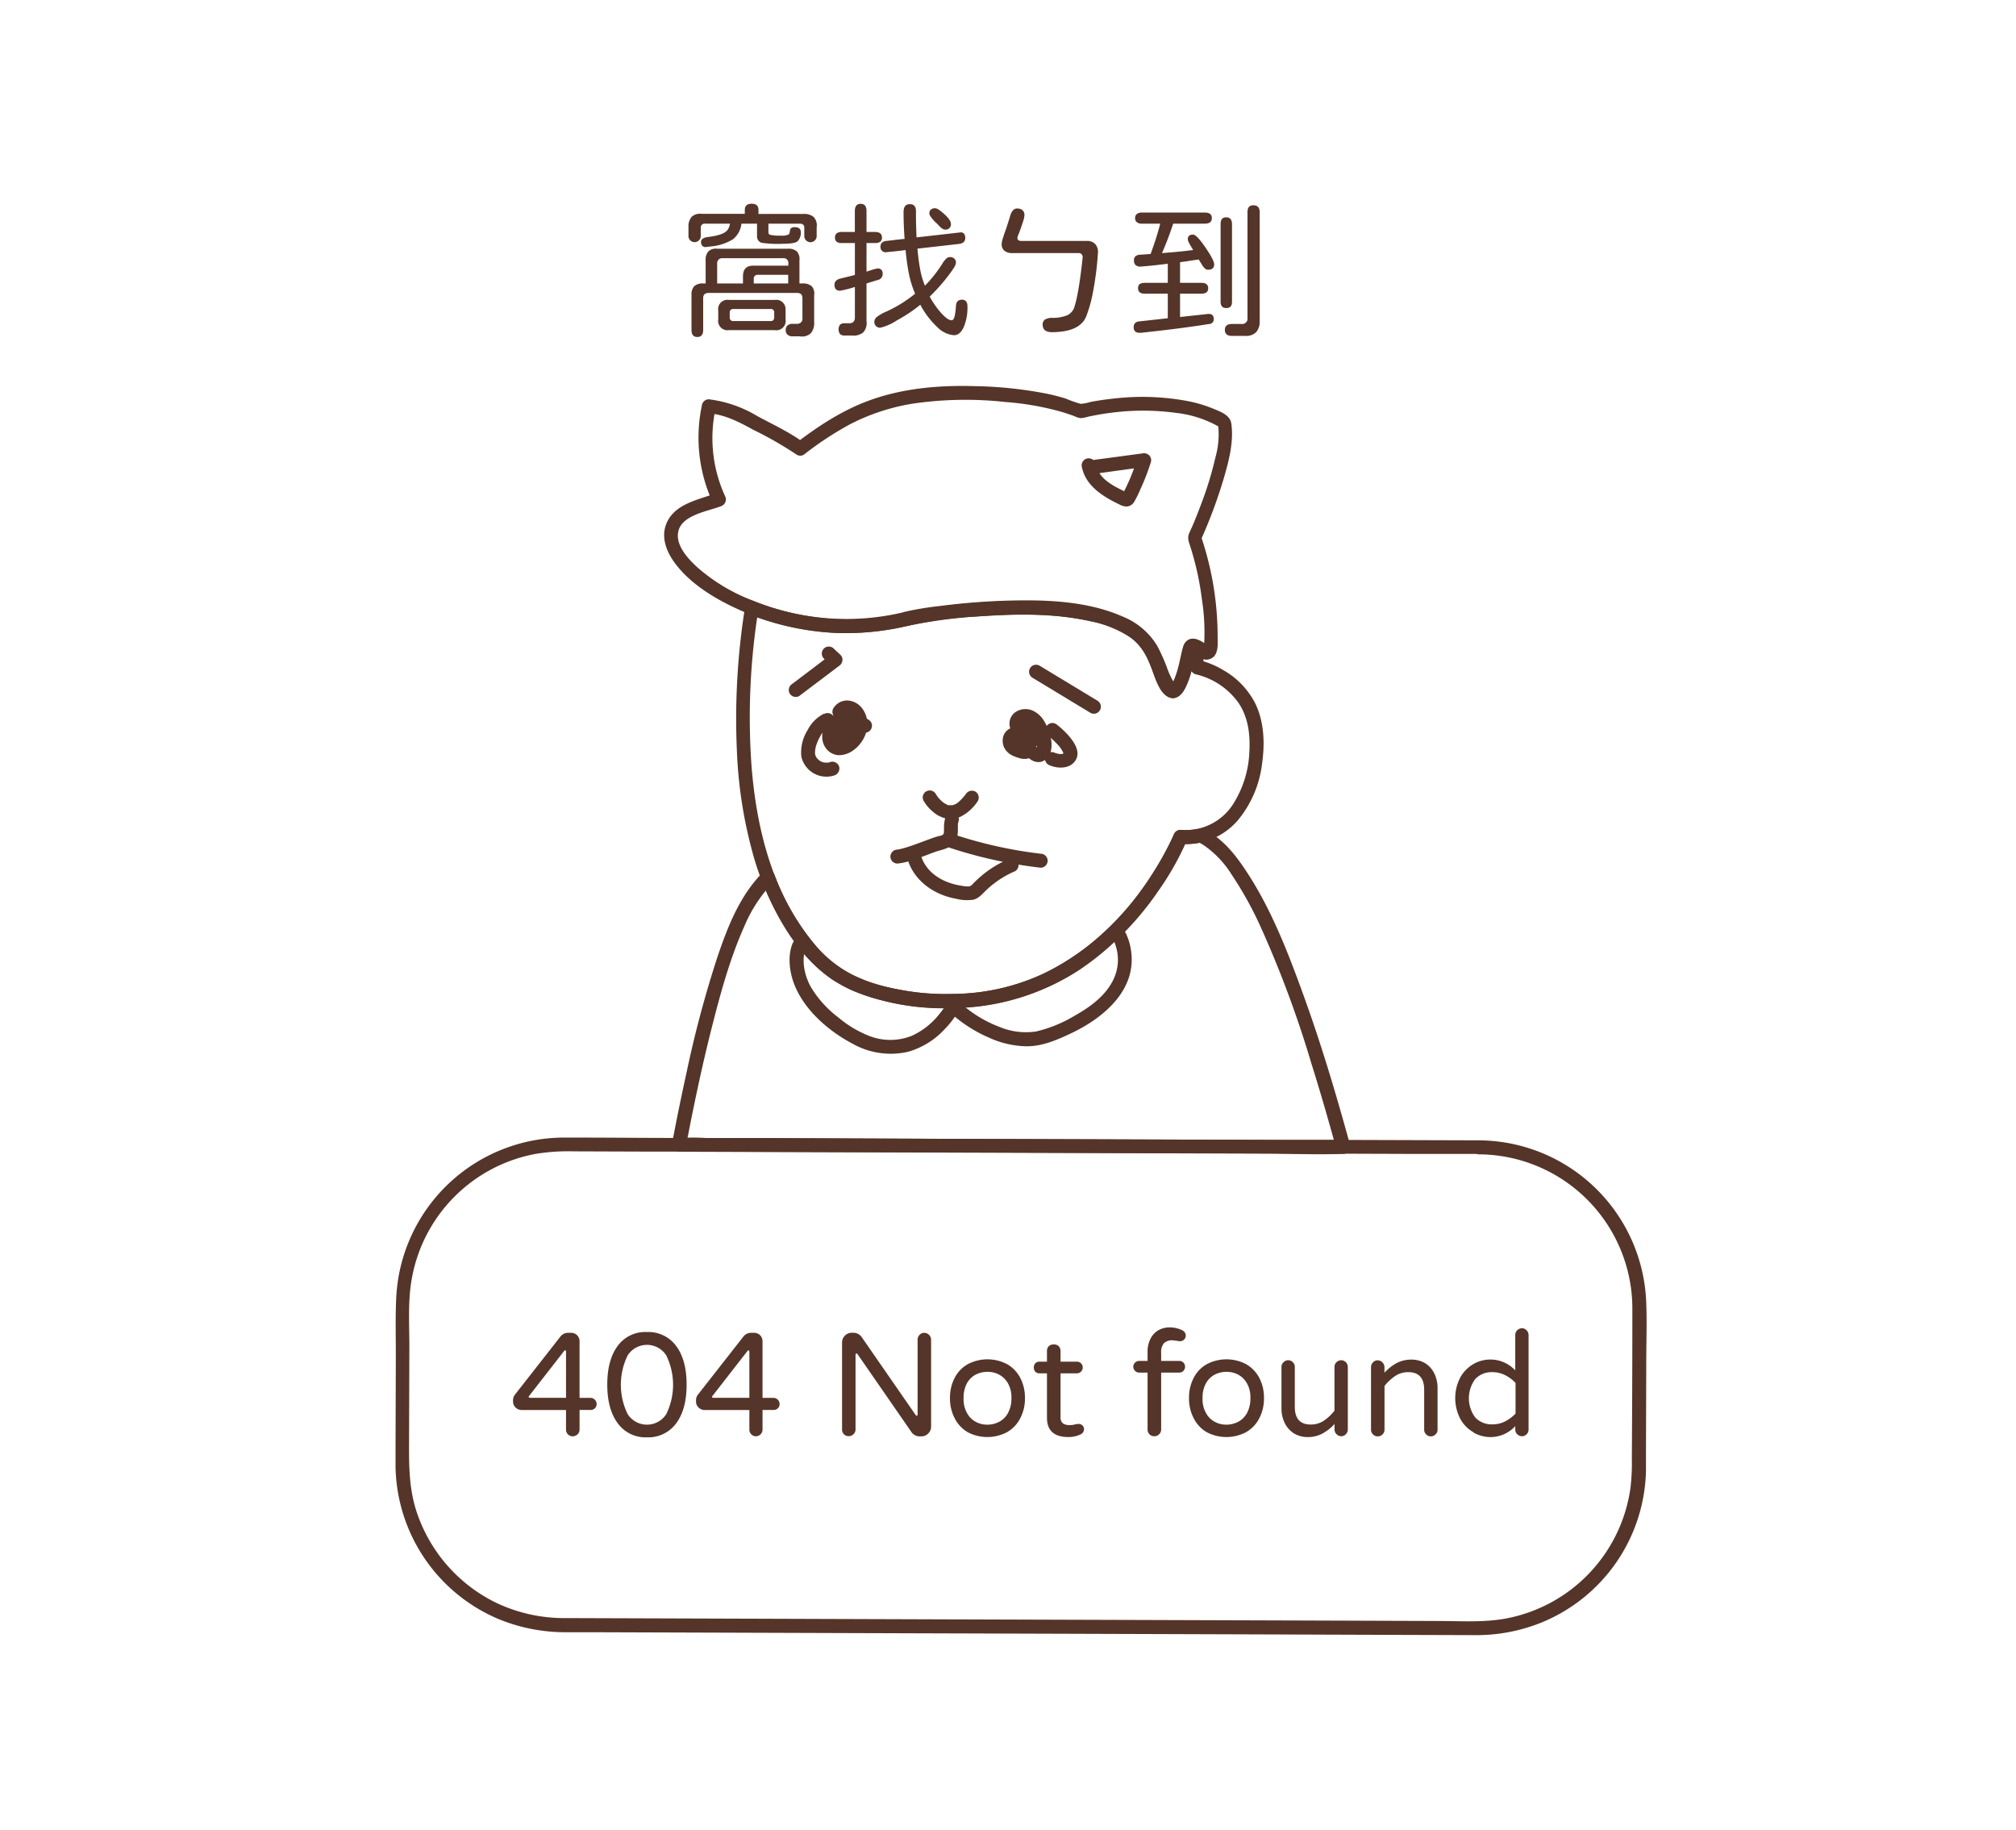 <svg id="ppt" xmlns="http://www.w3.org/2000/svg" viewBox="0 0 432 392"><defs><style>.cls-1{fill:#553529;}</style></defs><path class="cls-1" d="M174.38,46.51A2.64,2.64,0,0,1,175,48.7v1.75a1.33,1.33,0,1,1-2.65,0V48.79c0-.56-.31-.85-.91-.87h-6.78v1.75c0,.33.1.54.31.62a8.39,8.39,0,0,0,2.34.19,3.32,3.32,0,0,0,1.69-.25c.13-.08.22-.37.28-.85s.41-.71,1-.71c.88,0,1.32.35,1.32,1.06a2.57,2.57,0,0,1-.66,1.94c-.4.37-1.45.56-3.16.56a23.55,23.55,0,0,1-4.62-.22,1.43,1.43,0,0,1-.94-1.47V47.92h-3.34a5,5,0,0,1-1.81,3.34,10.78,10.78,0,0,1-4.63,1.53l-1.09.13a1,1,0,0,1-.85-.24,1.23,1.23,0,0,1-.28-.86c0-.58.54-.94,1.63-1.06,2.33-.29,3.73-.85,4.18-1.69a2.89,2.89,0,0,0,.38-1.15h-5.31a.83.83,0,0,0-.94.87v1.66a1.32,1.32,0,1,1-2.63,0V48.7a3.16,3.16,0,0,1,.69-2.25,2.63,2.63,0,0,1,2.16-.63h9.22V45q0-1.35,1.47-1.35c1,0,1.46.45,1.46,1.35v.84h9.6A3.12,3.12,0,0,1,174.38,46.51Zm-.45,14.81a2.3,2.3,0,0,1,.53,1.91V69a3.4,3.4,0,0,1-.73,2.42,2.82,2.82,0,0,1-2.36.64h-1.6a1.5,1.5,0,0,1-1-.34,1.23,1.23,0,0,1-.4-1,1.2,1.2,0,0,1,.4-1,1.5,1.5,0,0,1,1-.34h1a1.21,1.21,0,0,0,.87-.3,1.12,1.12,0,0,0,.31-.86V63.88c0-.75-.39-1.12-1.18-1.12H151.87c-.79,0-1.19.37-1.19,1.12V70.7c0,1-.42,1.5-1.25,1.5s-1.25-.5-1.25-1.5V63.23a2.61,2.61,0,0,1,.59-1.92,2.71,2.71,0,0,1,1.94-.58h.5V55.79a2.69,2.69,0,0,1,.6-1.95,2.38,2.38,0,0,1,1.9-.55h15.13a2.67,2.67,0,0,1,1.93.59,2.45,2.45,0,0,1,.54,1.91v4.94h.62A2.86,2.86,0,0,1,173.93,61.32Zm-5-4.87a1,1,0,0,0-1.13-1.13h-13a1.09,1.09,0,0,0-.82.3,1.11,1.11,0,0,0-.3.83v4.28h5.53V59.2q0-2.28,2.19-2.28h7.53Zm-.59,10.12v1.85A2,2,0,0,1,166,70.73h-9.78a2,2,0,0,1-2.31-2.31V66.57a2,2,0,0,1,2.31-2.31H166A2,2,0,0,1,168.31,66.57Zm-2.44.41a.69.69,0,0,0-.78-.78h-7.94q-.81,0-.81.78v1a.72.72,0,0,0,.81.81h7.94q.78,0,.78-.81Zm3-8.1h-6.5a.8.8,0,0,0-.88.91v.94h7.38Z"/><path class="cls-1" d="M185.68,68.79A3,3,0,0,1,185,71.2a3.24,3.24,0,0,1-2.48.68H181a1.33,1.33,0,0,1-1-.31,1.77,1.77,0,0,1,0-2,1.33,1.33,0,0,1,1-.31h1c.77,0,1.17-.41,1.19-1.22V61.48a24,24,0,0,1-3.16.81c-.81,0-1.21-.43-1.21-1.28,0-.69.43-1.13,1.31-1.34l3.06-.75V52.07H180.4a1.79,1.79,0,0,1-1.13-.28,1.11,1.11,0,0,1-.34-.91c0-.79.49-1.18,1.47-1.18h2.78V45.2c0-1,.42-1.53,1.25-1.53s1.25.51,1.25,1.53v4.5h1.81c1,0,1.5.39,1.5,1.18a1.09,1.09,0,0,1-.36.91,1.84,1.84,0,0,1-1.14.28h-1.81V58.2l1.53-.5.85-.19c.72,0,1.09.41,1.09,1.22A1.32,1.32,0,0,1,188.06,60l-2.38.72Zm21.63-3.19a10.72,10.72,0,0,1-.79,4.47c-.54,1.17-1.24,1.75-2.09,1.75a5.61,5.61,0,0,1-3.56-1.72,18,18,0,0,1-3.66-4.81,31.43,31.43,0,0,1-5,3.34,11.11,11.11,0,0,1-3.5,1.57,1.2,1.2,0,0,1-1.34-1.38,1.38,1.38,0,0,1,.66-1,8.89,8.89,0,0,1,2-1.11,28.51,28.51,0,0,0,6.06-3.78l-.25-.63a21.38,21.38,0,0,1-1.11-3.8,49.21,49.21,0,0,1-.67-4.92l-1.82.22-2.21.22a1.1,1.1,0,0,1-1.35-1.22c0-.71.44-1.1,1.31-1.19l1.1-.12c.21,0,.56-.08,1.06-.13l1.69-.18c-.15-2-.22-3.92-.22-5.75,0-1.13.45-1.69,1.34-1.69s1.32.5,1.32,1.5v1.09q0,1.66.12,4.53l4.44-.5,4.9-.56a.9.9,0,0,1,.82.25,1.41,1.41,0,0,1,.28.94c0,.75-.46,1.18-1.38,1.28l-4.68.53-4.19.47c.16,1.77.37,3.3.61,4.58a16.85,16.85,0,0,0,1,3.36A28.08,28.08,0,0,0,202,56.38a4.63,4.63,0,0,1,.8-1,1.21,1.21,0,0,1,.8-.3,1.27,1.27,0,0,1,.89.33,1.05,1.05,0,0,1,.36.8,2.34,2.34,0,0,1-.41,1.11,22.42,22.42,0,0,1-1.37,1.92,38.71,38.71,0,0,1-3.85,4.31,19.62,19.62,0,0,0,2.47,3.53c.92,1,1.66,1.54,2.22,1.54s.79-1,.94-3.13c.06-.85.49-1.28,1.28-1.28S207.31,64.71,207.31,65.6Zm-6.88-18c-.85-.91-1.28-1.52-1.28-1.81a1.16,1.16,0,0,1,.3-.88,1.36,1.36,0,0,1,1-.28c.37,0,1,.43,1.94,1.28s1.37,1.54,1.37,2a1.12,1.12,0,0,1-1.25,1.28c-.42,0-.94-.38-1.56-1.13Z"/><path class="cls-1" d="M223.43,69.57a1.27,1.27,0,0,1,.47-1.09,2.88,2.88,0,0,1,1.59-.38,8.1,8.1,0,0,0,3.21-.56A2.93,2.93,0,0,0,230.15,66q1-2.88,1.84-10.78a1,1,0,0,0-.2-.74.91.91,0,0,0-.7-.26H216.9a2.53,2.53,0,0,1-1.66-.49,1.69,1.69,0,0,1-.59-1.39,3.52,3.52,0,0,1,.19-1.09q.43-1.38.72-2.13c.37-1.12.67-2.07.9-2.84q.47-1.62,1.53-1.62a2.69,2.69,0,0,1,.44.06,1.28,1.28,0,0,1,1.09,1.34,3.82,3.82,0,0,1-.15.94c-.42,1.37-.84,2.55-1.25,3.53a1.17,1.17,0,0,0-.1.44c0,.44.27.65.82.65h14a2.4,2.4,0,0,1,1.87.69,2.58,2.58,0,0,1,.56,1.94,67,67,0,0,1-1,8,29.54,29.54,0,0,1-1.5,5.52q-1.36,3.4-7.46,3.4C224.06,71.13,223.43,70.61,223.43,69.57Z"/><path class="cls-1" d="M255.93,55.73c-.44.06-.91.13-1.42.22s-1.06.15-1.64.22V60.6h4.56c1,0,1.47.39,1.47,1.16s-.49,1.16-1.47,1.16h-4.56v5l5.94-.65c.85-.08,1.28.28,1.28,1.09a1,1,0,0,1-1,1.06q-5.88.95-14.56,1.88l-.35,0c-.83,0-1.25-.4-1.25-1.19a1.32,1.32,0,0,1,.27-.86,1.34,1.34,0,0,1,.92-.39l6.12-.68V62.92h-4.93c-1,0-1.44-.4-1.44-1.19s.48-1.13,1.44-1.13h4.93V56.51q-3.47.43-5.62.59a1.63,1.63,0,0,1-1.23-.26,1.31,1.31,0,0,1-.4-1.08,1.09,1.09,0,0,1,.33-.86,1.69,1.69,0,0,1,1.08-.33l2.16-.15c1-2.73,1.66-4.9,2.06-6.5h-3.94a1.65,1.65,0,0,1-1.06-.3,1.08,1.08,0,0,1-.38-.89,1.07,1.07,0,0,1,.38-.89,1.65,1.65,0,0,1,1.06-.3h13.5c1,0,1.5.4,1.5,1.19s-.5,1.19-1.5,1.19h-6.78c-.79,2.37-1.59,4.48-2.41,6.31q4-.31,6.69-.66l-.56-.94q-.26-.43-.42-.78a1.28,1.28,0,0,1-.17-.59c0-.67.37-1,1.12-1,.52,0,1.42.94,2.69,2.81s1.84,3,1.84,3.56c0,.78-.44,1.16-1.31,1.16a1,1,0,0,1-.69-.28,4,4,0,0,1-.69-.91l-.62-1ZM262.77,66c-.81,0-1.21-.45-1.21-1.34V48c0-1,.4-1.44,1.21-1.44S264,47.08,264,48V64.67C264,65.56,263.61,66,262.77,66Zm7.16-20.59v23.4a3.37,3.37,0,0,1-.75,2.35,3,3,0,0,1-2.28.81H264c-1,0-1.53-.43-1.53-1.28s.51-1.28,1.53-1.28h2a1.15,1.15,0,0,0,1.32-1.32V45.42c0-1,.42-1.44,1.28-1.44S269.93,44.46,269.93,45.42Z"/><path class="cls-1" d="M204,215.94a50.54,50.54,0,0,0,32.54-12.16,67.81,67.81,0,0,0,15.57-19.35,45.94,45.94,0,0,0,2.29-4.74L253,180.8a14.67,14.67,0,0,0,12.15-4.93,23.23,23.23,0,0,0,5.26-12c.65-4.38.54-9.08-1.41-13.13a17.25,17.25,0,0,0-6.82-7.14,18.59,18.59,0,0,0-5.21-2.16l1.1,1.45q-.32-2.43-.72-4.86a1.47,1.47,0,0,0-1.05-1,2.18,2.18,0,0,0-2.8,1.64c-.44,1.45-.66,3-1.07,4.46a21.65,21.65,0,0,1-.82,2.47c-.15.35-.58,1.27-.73,1.2s.55-.21.46-.2.66.05.39.09.14-.07.09.07-.42-.51-.23-.23c-.16-.23-.29-.47-.42-.7a31.44,31.44,0,0,1-1.46-3.37c-1.08-2.68-2.21-5.29-4.42-7.25a21.91,21.91,0,0,0-8.44-4.34c-7.31-2.16-15.24-2.3-22.8-2a133.24,133.24,0,0,0-18.37,1.95c-1,.18-1.93.41-2.9.64a48.12,48.12,0,0,1-11.09,1.26,55.78,55.78,0,0,1-20.17-3.9,1.51,1.51,0,0,0-1.84,1.05,151.82,151.82,0,0,0-1.78,30.86,97,97,0,0,0,3.31,21.76,59.18,59.18,0,0,0,10.27,20.83,29.59,29.59,0,0,0,7,6.65,34.75,34.75,0,0,0,10.21,4.28A52.42,52.42,0,0,0,204,215.94c1.92-.09,1.93-3.09,0-3a49.65,49.65,0,0,1-11.73-1,37.33,37.33,0,0,1-9.92-3.24,24.51,24.51,0,0,1-7.57-6.08C165.59,191.89,162,177.37,161,163.53a145.44,145.44,0,0,1,1.51-32.89l-1.84,1.05a58.4,58.4,0,0,0,17.8,3.9A59.16,59.16,0,0,0,195,134a103.91,103.91,0,0,1,15.83-2c7.6-.49,15.47-.57,22.93,1.14a22.76,22.76,0,0,1,8.75,3.64c2.13,1.62,3.21,3.83,4.19,6.26.79,1.94,1.85,6.37,4.52,6.51,1.45.08,2.35-1.21,2.9-2.38a21.85,21.85,0,0,0,1.11-3.12c.21-.72.4-1.45.57-2.18.09-.35.17-.7.25-1s.14-.61.2-.92c.29-.72,0-.72-.79,0l-1-1c.23,1.35.45,2.7.62,4.06a1.58,1.58,0,0,0,1.1,1.45,15.56,15.56,0,0,1,9.19,6.1c2.12,3.13,2.56,6.84,2.35,10.54a22.53,22.53,0,0,1-3.55,11.29A12.05,12.05,0,0,1,253,177.8a1.54,1.54,0,0,0-1.45,1.1c-.12.3.2-.45,0-.08s-.21.46-.31.69c-.4.85-.82,1.69-1.25,2.53a71.2,71.2,0,0,1-5.09,8.23,56.28,56.28,0,0,1-21.48,18.44A46,46,0,0,1,204,212.94,1.5,1.5,0,0,0,204,215.94Z"/><path class="cls-1" d="M194.48,134.09a86.54,86.54,0,0,1,14.71-2c7.72-.59,15.72-.77,23.35.75a26.3,26.3,0,0,1,9.15,3.33,12.44,12.44,0,0,1,4.73,6.1c.89,2.11,1.54,5,3.33,6.6,2.91,2.56,4.76-2.37,5.37-4.39.2-.67.39-1.36.56-2.05a9.91,9.91,0,0,0,.59-2.56l.11-.47c-.59,0-.89.12-.9.46a4.79,4.79,0,0,0,.58.37c.39.25.77.53,1.18.74a2.32,2.32,0,0,0,3-.44c.87-1.1.68-2.84.68-4.16a66.77,66.77,0,0,0-3.58-21.52l-.16,1.16a103.94,103.94,0,0,0,5.1-13.67c1.06-3.66,2.13-7.76,1.57-11.6-.28-1.88-2.44-2.58-4-3.23a28.34,28.34,0,0,0-5.63-1.63,52.66,52.66,0,0,0-15-.55c-1.2.12-2.39.27-3.58.45-.68.11-1.37.22-2,.35a8.75,8.75,0,0,1-2.07.39,26.09,26.09,0,0,1-3.21-1.13c-1.26-.39-2.54-.72-3.84-1a88.08,88.08,0,0,0-15.71-1.66c-7.47-.22-15.11.43-22.18,2.94-5.87,2.08-11,5.42-15.92,9.16h1.52c-3.13-2.29-6.61-3.87-10-5.71a26.24,26.24,0,0,0-10.34-3.57,1.49,1.49,0,0,0-1.44,1.1,33.15,33.15,0,0,0,2.34,21.13l.89-2.2c-3.75,1.46-8.82,2.2-10.74,6.28-1.54,3.25,0,6.72,2.1,9.33,3,3.77,7.3,6.52,11.57,8.62A57.16,57.16,0,0,0,173.25,135a54.23,54.23,0,0,0,21.23-.95c1.87-.47,1.08-3.37-.8-2.89a52.89,52.89,0,0,1-32.37-2.49,38.72,38.72,0,0,1-12-7.23c-1.88-1.75-4.46-4.49-4-7.34.56-3.75,6.35-4.53,9.15-5.63a1.54,1.54,0,0,0,.9-2.2,29.83,29.83,0,0,1-2-18.83l-1.45,1.11c3.47.3,6.48,1.87,9.48,3.52a79.93,79.93,0,0,1,9.34,5.35,1.46,1.46,0,0,0,1.52,0,69.5,69.5,0,0,1,10-6.57,44.81,44.81,0,0,1,13.29-4.36,77.82,77.82,0,0,1,19.88-.36,60.59,60.59,0,0,1,12.19,2.15c.88.27,1.75.56,2.61.88a4.15,4.15,0,0,0,1.36.43,6.88,6.88,0,0,0,1.54-.3,59.14,59.14,0,0,1,6.2-1,52.22,52.22,0,0,1,12.74.18,23.79,23.79,0,0,1,9.63,3.25l-.69-.9a17.93,17.93,0,0,1-.55,7.17,74.58,74.58,0,0,1-2.89,9.56c-.53,1.44-1.09,2.86-1.67,4.28-.32.76-.65,1.51-1,2.26-.5,1.13-.22,1.76.14,2.9a62.86,62.86,0,0,1,2.52,11.41,45.69,45.69,0,0,1,.47,9.84l0,.31c-.21.56.08.49.87-.22,0,.06-.4-.22-.39-.21a7,7,0,0,0-1.19-.78c-1.16-.67-2.67-.84-3.43.53a9.31,9.31,0,0,0-.67,2.51c-.18.77-.37,1.54-.58,2.3a19.55,19.55,0,0,1-1,3c-.14.3-.31.58-.48.87,0,0-.16.06-.09.06s.72-.14.39-.12c0,0,.66.05.39.09s.09.17,0,0-.36-.44-.12-.12a15.3,15.3,0,0,1-1.7-3.56,41.12,41.12,0,0,0-2-4.45,15.33,15.33,0,0,0-7.59-6.41c-7.87-3.43-17.09-3.6-25.52-3.32-4.46.16-8.92.53-13.35,1.1a66.58,66.58,0,0,0-7.81,1.29C191.82,131.68,192.61,134.57,194.48,134.09Z"/><path class="cls-1" d="M259.22,178.36a3.63,3.63,0,0,0-3-.68,13.42,13.42,0,0,1-3.29.12,1.54,1.54,0,0,0-1.45,1.1c-.12.29.17-.39.07-.17s-.15.34-.22.51c-.28.61-.57,1.21-.86,1.8a67.6,67.6,0,0,1-3.51,6.14,62.63,62.63,0,0,1-14.33,15.9,46.84,46.84,0,0,1-25.56,9.77A55.51,55.51,0,0,1,188,210.93a26.54,26.54,0,0,1-12.92-8A51.59,51.59,0,0,1,166,187.54a1.51,1.51,0,0,0-2.5-.66c-4.93,4.93-7.54,11.59-9.74,18.08a235.65,235.65,0,0,0-6.6,24.65q-1.68,7.59-3.12,15.25a1.53,1.53,0,0,0,1.45,1.9l14.2.05,34.08.11,41,.13,35.6.12c5.74,0,11.52.25,17.25.06h.24a1.53,1.53,0,0,0,1.45-1.9c-3.06-11.15-6.37-22.24-10.35-33.09-3.28-9-6.87-18.14-12.24-26.08-2-3-4.36-5.92-7.47-7.8-1.65-1-3.16,1.59-1.51,2.59a21.19,21.19,0,0,1,6.07,6.26,78.12,78.12,0,0,1,6.11,10.9A230.77,230.77,0,0,1,281,227.82c1.91,6.06,3.67,12.17,5.35,18.31l1.45-1.9-14.2,0-34.08-.11-41-.14L163,243.82l-11.66,0a45.18,45.18,0,0,0-5.58,0,1.92,1.92,0,0,1-.24,0l1.44,1.9c1.66-8.68,3.47-17.34,5.65-25.9,1.84-7.21,3.83-14.51,6.87-21.31a30.76,30.76,0,0,1,6.17-9.45l-2.51-.66c3.73,9.71,9.77,19.64,19.7,23.9A51.62,51.62,0,0,0,204,216a50.53,50.53,0,0,0,27.36-8.24,63.52,63.52,0,0,0,16.88-16.93,58,58,0,0,0,6.21-11.09L253,180.8a16.43,16.43,0,0,0,4.69-.35l-1.16-.16c.41.21.8.43,1.2.66A1.5,1.5,0,0,0,259.22,178.36Z"/><path class="cls-1" d="M316.92,244.32l-28.59-.09-13.7,0-33.77-.11-41.26-.13-36-.12-17.81-.06c-8.24,0-16.49-.09-24.74-.08A36.06,36.06,0,0,0,84.9,278.13c-.2,4.31-.06,8.65-.08,13l-.06,19c0,1.4,0,2.8,0,4.2A36.09,36.09,0,0,0,107.1,347a37.7,37.7,0,0,0,14.36,2.71l5.57,0,24.42.08,36.27.12,41.36.13,39.67.13,31.17.11,15.87.05A37.26,37.26,0,0,0,330,347.76a36,36,0,0,0,22.71-32.64c0-1.37,0-2.74,0-4.12l.06-18.91c0-4.29.16-8.61,0-12.9a36.08,36.08,0,0,0-35.92-34.87,1.5,1.5,0,0,0,0,3,33.07,33.07,0,0,1,32.94,33.39q0,15.93-.11,31.85a45.89,45.89,0,0,1-.29,6.2,33.13,33.13,0,0,1-26.18,27.91c-4.84,1-10,.64-14.93.63l-25.57-.09-36.53-.12-41-.13-38.72-.13-30.14-.1-15.1-.05a34,34,0,0,1-14.84-3.25,33.35,33.35,0,0,1-17.24-19.94c-1.61-5.16-1.5-10.36-1.48-15.68l.06-19.29c0-4.53-.31-9.32.4-13.82a33.08,33.08,0,0,1,26.63-27.47,42.91,42.91,0,0,1,8.16-.55l17.12.06,13.49,0,29.79.09,40,.13,38,.13,23.74.08,17.5.06,14.3,0A1.5,1.5,0,0,0,316.92,244.32Z"/><path class="cls-1" d="M238,200.26a7.67,7.67,0,0,1,.45.79l.21.42c.16.35,0,0,.06.15a11.36,11.36,0,0,1,.44,1.28,9.69,9.69,0,0,1-.4,6.58c-1.54,3.62-5,6.19-8.35,8.06A28.71,28.71,0,0,1,222,221a14.66,14.66,0,0,1-7.66-.92,26.45,26.45,0,0,1-9-5.61,1.51,1.51,0,0,0-2.35.3,15.28,15.28,0,0,1-1.83,2.65,15.76,15.76,0,0,1-5.77,4.5,12.42,12.42,0,0,1-9.45-.1,23.55,23.55,0,0,1-6.27-3.81,23,23,0,0,1-6-6.69c-1.33-2.48-2-5.79-.94-8.39.74-1.78-2.16-2.56-2.89-.8-1.09,2.63-.68,6,.3,8.61,2.1,5.55,7.3,10.1,12.45,12.82a16.65,16.65,0,0,0,11.95,1.8,17,17,0,0,0,7.89-4.86,19.61,19.61,0,0,0,3.15-4.21l-2.36.3a29.83,29.83,0,0,0,8.64,5.7,20.14,20.14,0,0,0,8.18,1.88c3.38,0,6.51-1.38,9.52-2.8,7.1-3.36,14.35-9.53,12.72-18.2a11.83,11.83,0,0,0-1.7-4.4c-1.08-1.58-3.68-.08-2.59,1.52Z"/><path class="cls-1" d="M197.94,171.6a8.59,8.59,0,0,0,2,2.34,6.37,6.37,0,0,0,2.56,1.37,5.24,5.24,0,0,0,3.4-.36,9.63,9.63,0,0,0,3.65-3.35,1.51,1.51,0,0,0-.54-2,1.54,1.54,0,0,0-2.05.54,10.91,10.91,0,0,1-1.19,1.36c-.12.11-.24.2-.35.31s0,0,.06,0l-.15.1a5.59,5.59,0,0,1-.66.41l-.14.06c-.1.05-.13,0,0,0s.09,0,0,0a1.27,1.27,0,0,1-.18.06l-.27.08-.15,0c.27-.06-.07,0-.14,0h-.25a2.12,2.12,0,0,0-.24,0c.24-.05.31.06.16,0l-.16,0c-.16,0-.32-.11-.49-.15s.33.16.08,0l-.24-.12c-.15-.08-.29-.17-.43-.26l-.18-.13c-.27-.18.24.21,0,0a7.94,7.94,0,0,1-.67-.63c-.09-.1-.19-.2-.28-.31l-.11-.13c-.18-.22,0-.07.06.08-.16-.24-.35-.47-.49-.72a1.5,1.5,0,1,0-2.59,1.51Z"/><path class="cls-1" d="M180.92,153.46c.05-.09.16-.18,0,0a1.5,1.5,0,0,0,.11-.13c.12-.15-.2.11,0,0a.75.75,0,0,0,.15-.09c-.05,0-.29.09,0,0l.17,0c.19-.08-.26,0,0,0h.23c.2,0-.25-.08-.05,0l.19,0c.27.07,0,0,0,0l.16.09s.27.17.12.07,0,0,0,0,.24.24.35.37c-.19-.22.09.15.13.22l.15.29c-.18-.32,0,.05,0,.16s.07.28.1.42,0-.29,0,.09c0,.13,0,.25,0,.38s0,.25,0,.38,0-.13,0-.12a.66.66,0,0,1-.06.27c-.05.26-.15.49-.22.75s0-.09,0-.1a1.24,1.24,0,0,1-.1.2c-.06.14-.14.27-.21.4s-.15.23-.22.34-.18.23,0,.07,0,0,0,0a6.82,6.82,0,0,1-.59.61s-.22.2-.07.06,0,0,0,0l-.33.21-.34.2c-.2.11-.08,0,0,0l-.28.11-.29.08c-.06,0-.28,0,0,0-.08,0-.43,0-.18,0l-.29-.08s.29.14,0,0c0,0-.19-.11,0,0s-.09-.09-.11-.11-.15-.17,0,0-.06-.09-.08-.13,0-.11-.08-.16,0,.24,0,0-.08-.3-.11-.46c.06.34,0-.1,0-.23s0-.2,0-.3v0c.06-.23.11-.45.18-.66a5.71,5.71,0,0,1,.21-.58c0-.08.06-.15.08-.22a1.33,1.33,0,0,1,.09-.21l-1.69.69c-.34-.14.15.11.24.17s-.08-.12,0,0,.15.13.21.19l.15.17c.22.24-.07-.15,0,0a4.85,4.85,0,0,0,.29.49c.1.16-.1-.31,0,0l.07.22a2.68,2.68,0,0,0,.07.27c.05.26.07.09,0,0a1.51,1.51,0,0,1,0,.56s.06-.28,0-.06l-.09.33h2.9a2.33,2.33,0,0,1-.07-.25s-.06-.4,0-.19,0-.1,0-.13,0-.22,0-.33v-.26s0-.4,0-.19,0-.09,0-.13.05-.21.07-.32.1-.33.16-.5c.13-.37-.08.13,0-.06l.12-.24c.09-.17.2-.33.31-.5s-.07.06.05-.06l.22-.24-1.06.44a.8.8,0,0,1-.69-.33c-.08-.1-.08-.1,0,0l-.08-.17c.11.26,0-.22,0,0s0,.07,0-.05a.4.4,0,0,1,.07-.24c0,.12-.07.14,0,0-.07.09-.16.15-.23.23s.16-.09-.06.05l-.34.22,2.2,1.7c.11-.34,0,0,0,0a1.13,1.13,0,0,1,.12-.21c.06-.15-.21.21,0,0l.21-.2c.22-.22-.27.15,0,0l.21-.12c.28-.17,0,0,0,0a1.83,1.83,0,0,1,.28-.1l.24-.05c.17-.06-.33,0-.05,0h.28l.24,0c.32.07-.06,0,0,0s.24.13.25.13c.26.13-.22-.2,0,0a1.5,1.5,0,0,0,2.12-2.12,4.19,4.19,0,0,0-6.69,1.83,1.52,1.52,0,0,0,2.21,1.69c1-.66,2.11-1.61,2-3a2.62,2.62,0,0,0-.76-1.71,1.84,1.84,0,0,0-2.56-.11,6.65,6.65,0,0,0-1.61,6.27,1.52,1.52,0,0,0,2.9,0,5.05,5.05,0,0,0-3.06-6.06,1.49,1.49,0,0,0-1.7.69c-.83,1.93-1.6,4.19-.29,6.12a3.61,3.61,0,0,0,2.86,1.62,5.2,5.2,0,0,0,2.92-.92c3-2,4.35-6.24,2-9.21a4.17,4.17,0,0,0-3.09-1.59,3.46,3.46,0,0,0-3,1.67,1.5,1.5,0,1,0,2.59,1.52Z"/><path class="cls-1" d="M218.78,155.09c-.25.08.07,0,.11,0-.25,0,.09,0,.13,0-.27-.06.1,0,.1,0s-.15-.11-.16-.1.31.13.08.05L219,155l.11.15S219,155,219,155c.07.2.09.24.05.13s0-.09,0-.14,0,.39,0,.1c0-.1.05-.24,0,.11.05-.22-.06.07-.06.08s.12-.18.1-.18l0,.07c-.08.09-.08.09,0,0s0-.22-.08,0a1.63,1.63,0,0,1,.17-.11c.21-.15-.19,0,0,0l.2-.07c.08,0,.22-.12.06,0s-.06,0,.06,0h.21c.08,0,.25.07.06,0s0,0,.06,0a1.17,1.17,0,0,0,.2.06c.14,0-.23-.13,0,0,.08,0,.45.3.2.1a3.81,3.81,0,0,1,.36.33c.06.07.34.43.16.18a5.8,5.8,0,0,1,.34.52,8.45,8.45,0,0,1,.48.95c-.1-.24.1.27.12.32s.14.41.2.62a9.81,9.81,0,0,1,.26,1.07c0,.09,0,.19.05.28-.07-.28,0-.14,0-.06a4.21,4.21,0,0,1,0,.5,1.15,1.15,0,0,1,0,.21s.08-.39,0-.1c0,.13-.07.26-.1.39s.12-.29,0,.07c-.08.17-.1,0,.08-.08,0,0-.28.2,0,.06s0,0,0,0,.3-.12.12-.06.33,0,.13,0,.27,0,0,0,.21.09,0,0,.15.16,0,0-.28-.27-.41-.41l-.18-.2s-.29-.37-.11-.12a5.54,5.54,0,0,1-.33-.51,1.71,1.71,0,0,1-.13-.23c-.05-.11-.09-.27,0-.07a2.41,2.41,0,0,1-.08-.25,1.46,1.46,0,0,1-.05-.2c0-.12,0-.08,0,.11a1.25,1.25,0,0,1,0-.51c0-.21-.08.26,0,.06s0-.24.07-.27-.12.22,0,.05a1.5,1.5,0,0,1,.18-.28c.09,0-.33.2,0,.05l.08-.07c-.16.11-.17.13,0,0l-1.82-.24c.16.16,0,0,0-.08a.5.5,0,0,1,0-.38l1.45-1.1c-.31,0-.61.05-.92.05,0,0-.46,0-.28,0s-.23-.07-.28-.08-.08,0,0,0l-.18-.11.13.1-.15-.15.1.13-.11-.19.08.17c0-.17,0-.14,0,.09,0-.29-.12.3,0,0,0,.07-.27.41-.09.22-.15.1-.17.13-.08.07s.06,0-.1,0a1.48,1.48,0,0,1,.33-.09c-.21,0-.23,0-.06,0h.11c.05,0,.27,0,.32,0-.21,0-.24,0-.07,0l.11,0,.23.07c-.21-.07.12.06.17.09l.16.09c-.18-.11.09.08.14.12l.11.12,0,0s.16.26.16.27l-.07-.16a1.18,1.18,0,0,1,.07.2c.1.26,0-.28,0,0V157c0,.11,0,.07,0-.14a1.11,1.11,0,0,1-.09.31c.08-.17.09-.21,0-.11a1,1,0,0,1-.08.14c-.14.27.18-.15,0,0l-.16.15.14-.1s-.24.18-.27.16c.2-.07.22-.08.07,0l-.1,0c-.26.1.31,0-.06,0-.11,0-.07,0,.14,0l-.2-.06a1.5,1.5,0,0,0-1.85,1,1.54,1.54,0,0,0,1,1.85,3.43,3.43,0,0,0,3.86-1.59,3.53,3.53,0,0,0-.41-4.2,4.35,4.35,0,0,0-3.58-1.46,3.26,3.26,0,0,0-2.22,1,2.61,2.61,0,0,0-.55,2.48,3.17,3.17,0,0,0,1.64,1.91,5.57,5.57,0,0,0,2.83.35,1.52,1.52,0,0,0,1.44-1.1,2.6,2.6,0,0,0-.69-2.46,1.53,1.53,0,0,0-1.82-.23,3.77,3.77,0,0,0-1.75,3.18,5.33,5.33,0,0,0,1.35,3.41c.85,1.08,2,2,3.45,1.75a3,3,0,0,0,2.14-2.2,6.34,6.34,0,0,0-.09-3.29,11.34,11.34,0,0,0-1.3-3.21,5.42,5.42,0,0,0-2.75-2.4,3.89,3.89,0,0,0-3.18.28,3,3,0,0,0-1.4,3.48,2.85,2.85,0,0,0,3.41,2,1.51,1.51,0,0,0,1-1.84,1.53,1.53,0,0,0-1.84-1Z"/><path class="cls-1" d="M202.55,175.23a8.56,8.56,0,0,0-.27,2.25,5.43,5.43,0,0,1,0,.57c0,.06-.06.49,0,.23a3.15,3.15,0,0,1-.11.44c.09-.25-.13.19,0,0-.23.31-.91.38-1.36.51s-1.09.36-1.64.56c-1.25.46-2.5.94-3.77,1.38-.58.2-1.17.39-1.77.56l-.8.2-.43.09c-.4.08.2,0-.1,0a1.54,1.54,0,0,0-1.5,1.5,1.51,1.51,0,0,0,1.5,1.5c2.81-.29,5.46-1.57,8.09-2.5,1.42-.5,3.16-.68,4.11-2a4.38,4.38,0,0,0,.76-2.49c0-.38,0-.76,0-1.15a2.34,2.34,0,0,1,.14-.87c.56-1.86-2.33-2.65-2.89-.8Z"/><path class="cls-1" d="M203.61,181.67A98.28,98.28,0,0,0,223,185.91a1.51,1.51,0,0,0,1.5-1.5,1.53,1.53,0,0,0-1.5-1.5,93.9,93.9,0,0,1-18.59-4.13c-1.84-.61-2.63,2.29-.8,2.89Z"/><path class="cls-1" d="M176.58,141.15l1.4,1.28.3-2.35-8.52,6.45a1.53,1.53,0,0,0-.54,2.05,1.51,1.51,0,0,0,2.05.54l8.53-6.45a1.59,1.59,0,0,0,.71-1.1,1.44,1.44,0,0,0-.41-1.26L178.7,139a1.5,1.5,0,1,0-2.12,2.12Z"/><path class="cls-1" d="M221.26,145.22l12.43,7.52a1.5,1.5,0,0,0,1.51-2.59l-12.42-7.52a1.5,1.5,0,0,0-1.52,2.59Z"/><path class="cls-1" d="M219.2,156.52l-2.12,1.19a3.11,3.11,0,0,0-1.14,1,2,2,0,0,0,0,2.05,2.14,2.14,0,0,0,3.28.35,2.73,2.73,0,0,0,.45-3,5.2,5.2,0,0,0-.64-1.24,2.27,2.27,0,0,0-.76-.75,2,2,0,0,0-1.48-.17,2.71,2.71,0,0,0-1.83,1.94,3.43,3.43,0,0,0,.31,2.45,3.88,3.88,0,0,0,1.82,1.6,8.66,8.66,0,0,0,1.32.48,3.55,3.55,0,0,0,1.77.12,2,2,0,0,0,1.48-1.66,1.86,1.86,0,0,0-1.29-2.06,1.52,1.52,0,0,0-1.85,1.05,1.54,1.54,0,0,0,1,1.84h0l-.36-.15.06,0-.3-.24.05.05-.24-.3,0,.06-.15-.36,0,.1-.06-.4a.43.43,0,0,1,0,.16l.06-.4,0,.11.15-.36a.64.64,0,0,1-.08.14l.23-.3s0,0,0,.05l.3-.23-.13.07.36-.15-.17,0,.4-.05a2,2,0,0,1-.35,0l.4.05a6.21,6.21,0,0,1-1.47-.43l.36.15a3.17,3.17,0,0,1-.76-.43l.3.23a2.09,2.09,0,0,1-.42-.42l.23.3a1.79,1.79,0,0,1-.22-.38l.15.36a2.52,2.52,0,0,1-.13-.47l.06.4a1.93,1.93,0,0,1,0-.48l-.05.4a1.76,1.76,0,0,1,.1-.41l-.15.36a1.38,1.38,0,0,1,.17-.29l-.24.3.2-.2-.3.24a1,1,0,0,1,.25-.15l-.36.15.21-.06-.4.06h.11l-.39,0h0l-.36-.15.09.05-.3-.24a.67.67,0,0,1,.14.15l-.23-.31a4.38,4.38,0,0,1,.5.86l-.15-.36a3.4,3.4,0,0,1,.2.69l-.06-.4a1.7,1.7,0,0,1,0,.39l.05-.4a1.2,1.2,0,0,1-.08.27l.16-.36a1.74,1.74,0,0,1-.11.18l.23-.31-.08.09.3-.24a1,1,0,0,1-.17.1l.36-.15-.19,0,.4-.06a.67.67,0,0,1-.2,0l.4.06-.14,0,.36.15a.33.33,0,0,1-.1-.06l.31.24-.08-.07.23.3a.31.31,0,0,1-.05-.1l.15.36a.5.5,0,0,1,0-.13l0,.4a.66.66,0,0,1,0-.14l-.06.4s0-.09,0-.13l-.15.36a1,1,0,0,1,.1-.17l-.24.3a2.39,2.39,0,0,1,.23-.22l-.3.24a8.9,8.9,0,0,1,1.15-.68l1.29-.72a1.56,1.56,0,0,0,.69-.9,1.5,1.5,0,0,0-2.21-1.69Z"/><path class="cls-1" d="M176.55,152.92a7.93,7.93,0,0,0-3.49,3.5,9,9,0,0,0-1.35,5.65,5.51,5.51,0,0,0,7.07,4.07,1.56,1.56,0,0,0,1.05-1.84,1.51,1.51,0,0,0-1.85-1.05c-.12,0-.25.09-.38.12s-.46.08-.11,0a3.48,3.48,0,0,1-.79,0c.27,0,0,0-.12,0s-.25-.08-.38-.12.08.05-.07,0l-.35-.19-.23-.15c.13.1-.17-.14-.2-.18l-.23-.23c-.24-.23.06.14-.1-.11l-.2-.34c-.19-.29.05.22-.06-.12,0-.12-.08-.25-.11-.38-.08-.35,0,.25,0-.24a5.43,5.43,0,0,1,.39-2,6,6,0,0,1,.27-.68c.14-.29.29-.58.44-.86a5.71,5.71,0,0,1,1-1.35,3.82,3.82,0,0,1,1.34-.93,1.51,1.51,0,0,0,.54-2,1.53,1.53,0,0,0-2-.54Z"/><path class="cls-1" d="M224.45,157.5a19.53,19.53,0,0,1,2.47,2.34l.22.27-.08-.11.11.15c.14.2.28.4.4.61a2.85,2.85,0,0,1,.16.3c.06.12.09.32,0-.07a5.36,5.36,0,0,1,.17.57c.06.26,0-.44,0-.08s.1-.31,0-.1a1,1,0,0,0,0,.17c.12-.27.14-.34.08-.21l-.06.1c-.09.2.29-.31,0-.08s.28-.16.08,0l-.17.1c-.32.17.3-.09.06,0l-.28.08c-.39.09.29,0,0,0a3.87,3.87,0,0,1-.59,0h-.17c.24,0,.28,0,.12,0l-.38-.08a5.5,5.5,0,0,1-.81-.27,1.52,1.52,0,0,0-1.16.16,1.54,1.54,0,0,0-.69.89A1.56,1.56,0,0,0,225,164c1.79.72,4.28.74,5.45-1.06s-.22-3.87-1.37-5.22a19.4,19.4,0,0,0-2.5-2.38,1.63,1.63,0,0,0-1.06-.44,1.5,1.5,0,0,0-1.06,2.56Z"/><path class="cls-1" d="M194.48,184.1c1.43,4.69,5.74,7.65,10.44,8.47a9.1,9.1,0,0,0,3.67.19c1.21-.31,1.95-1.29,2.82-2.11a20.74,20.74,0,0,1,6.13-4,1.52,1.52,0,0,0,.54-2,1.54,1.54,0,0,0-2.06-.54,23.71,23.71,0,0,0-5.14,3.07,24.63,24.63,0,0,0-2.22,2c-.32.32-.54.66-1,.73a5.82,5.82,0,0,1-1.61-.14c-3.76-.54-7.52-2.6-8.69-6.43-.57-1.84-3.46-1.06-2.89.8Z"/><path class="cls-1" d="M234.72,101.49,245.57,100l-1.84-1.84c-.44,1.43-.94,2.84-1.51,4.22-.26.62-.54,1.24-.83,1.84-.16.33-.32.66-.49,1-.08.16-.16.32-.25.48l-.1.2q-.21.33.18-.15l.76-.21c.29.14.3.14,0,0l-.28-.14-.67-.32-1.12-.58a14.78,14.78,0,0,1-2.23-1.42,6.5,6.5,0,0,1-2.45-3.78,1.5,1.5,0,0,0-2.9.8c.81,4,4.52,6.3,7.95,7.94a3.3,3.3,0,0,0,1.67.48,2,2,0,0,0,1.58-1,22.82,22.82,0,0,0,1.32-2.67A48.13,48.13,0,0,0,246.62,99a1.49,1.49,0,0,0-.38-1.46,1.6,1.6,0,0,0-1.46-.39L233.92,98.6a1.51,1.51,0,0,0-1,1.85,1.55,1.55,0,0,0,1.85,1Z"/><path class="cls-1" d="M121.71,307.32a1.4,1.4,0,0,1-.42-1v-4.22h-9.5a1.83,1.83,0,0,1-1.3-.53,1.73,1.73,0,0,1-.55-1.28V300a1.9,1.9,0,0,1,.38-1.16l9.81-12.53a2.08,2.08,0,0,1,1.6-.75h.62a1.79,1.79,0,0,1,1.33.53,1.83,1.83,0,0,1,.51,1.31v12.1h2.35a1.33,1.33,0,0,1,1.31,1.31,1.22,1.22,0,0,1-.37.92,1.31,1.31,0,0,1-.94.36h-2.35v4.22a1.38,1.38,0,0,1-.43,1,1.44,1.44,0,0,1-1,.42A1.39,1.39,0,0,1,121.71,307.32Zm-.48-17.93c0-.06-.09-.09-.13-.09s-.15.06-.25.19l-7.44,9.56a.35.35,0,0,0-.12.22c0,.15.11.22.34.22h7.66v-9.88A.43.43,0,0,0,121.23,289.39Z"/><path class="cls-1" d="M132.34,304.89q-2.21-3-2.21-8.25t2.21-8.25a7.32,7.32,0,0,1,6.29-3,7.39,7.39,0,0,1,6.27,3q2.23,3,2.23,8.28t-2.23,8.28a7.39,7.39,0,0,1-6.27,3A7.32,7.32,0,0,1,132.34,304.89ZM142.76,303a14.28,14.28,0,0,0,0-12.62,4.92,4.92,0,0,0-8.25,0,14.28,14.28,0,0,0,0,12.62,4.92,4.92,0,0,0,8.25,0Z"/><path class="cls-1" d="M161,307.32a1.4,1.4,0,0,1-.42-1v-4.22H151a1.83,1.83,0,0,1-1.3-.53,1.73,1.73,0,0,1-.55-1.28V300a1.9,1.9,0,0,1,.38-1.16l9.81-12.53a2.08,2.08,0,0,1,1.6-.75h.62a1.79,1.79,0,0,1,1.33.53,1.83,1.83,0,0,1,.51,1.31v12.1h2.35a1.33,1.33,0,0,1,1.31,1.31,1.22,1.22,0,0,1-.37.92,1.31,1.31,0,0,1-.94.36h-2.35v4.22a1.38,1.38,0,0,1-.43,1,1.44,1.44,0,0,1-1,.42A1.39,1.39,0,0,1,161,307.32Zm-.48-17.93c0-.06-.09-.09-.13-.09s-.15.06-.25.19l-7.44,9.56a.35.35,0,0,0-.12.22c0,.15.11.22.34.22h7.66v-9.88A.43.43,0,0,0,160.48,289.39Z"/><path class="cls-1" d="M180.87,307.32a1.41,1.41,0,0,1-.43-1V287.64a2.07,2.07,0,0,1,.61-1.47,2,2,0,0,1,1.46-.62h.4a2.18,2.18,0,0,1,1.75.94l11.53,16.65c.11.13.19.19.25.19s.09,0,.13-.09a.43.43,0,0,0,.06-.22V287a1.43,1.43,0,0,1,.42-1,1.39,1.39,0,0,1,1-.44,1.5,1.5,0,0,1,1.47,1.47v18.65a2,2,0,0,1-.63,1.46,2,2,0,0,1-1.47.61h-.37a2,2,0,0,1-.95-.24,2,2,0,0,1-.74-.61l-11.59-16.75c-.11-.12-.19-.18-.25-.18a.17.17,0,0,0-.13.09.4.4,0,0,0-.06.22v16a1.39,1.39,0,0,1-.44,1,1.43,1.43,0,0,1-1,.42A1.38,1.38,0,0,1,180.87,307.32Z"/><path class="cls-1" d="M207.38,306.86a7.25,7.25,0,0,1-2.81-3,9.07,9.07,0,0,1-1-4.31,9.17,9.17,0,0,1,1-4.34,7.1,7.1,0,0,1,2.83-2.94,9.06,9.06,0,0,1,8.39,0,7.21,7.21,0,0,1,2.84,2.95,9.1,9.1,0,0,1,1,4.33,9,9,0,0,1-1,4.31,7.19,7.19,0,0,1-2.86,3,9.06,9.06,0,0,1-8.39,0Zm6.69-2.22a4.54,4.54,0,0,0,1.94-1.92,6.43,6.43,0,0,0,.72-3.17,6,6,0,0,0-.75-3.19,4.75,4.75,0,0,0-1.83-1.81,5.18,5.18,0,0,0-2.55-.63,5.65,5.65,0,0,0-2.47.57,4.61,4.61,0,0,0-1.94,1.9,6.5,6.5,0,0,0-.71,3.16,6.09,6.09,0,0,0,.75,3.22,4.54,4.54,0,0,0,1.82,1.84,5.18,5.18,0,0,0,2.55.63A5.42,5.42,0,0,0,214.07,304.64Z"/><path class="cls-1" d="M231.94,305.39a1.12,1.12,0,0,1,.35.82,1.23,1.23,0,0,1-.75,1.12,6,6,0,0,1-2.6.56q-4.59,0-4.59-4.15v-9.5h-1.56a1.23,1.23,0,0,1-.92-.33,1.25,1.25,0,0,1-.33-.92,1.22,1.22,0,0,1,.33-.92,1.23,1.23,0,0,1,.92-.33h1.56v-2.22a1.46,1.46,0,0,1,.39-1.1,1.49,1.49,0,0,1,1.08-.37,1.4,1.4,0,0,1,1.06.39,1.5,1.5,0,0,1,.38,1.08v2.22h3.5a1.21,1.21,0,0,1,.89.36,1.2,1.2,0,0,1,.36.89,1.22,1.22,0,0,1-.36.87,1.19,1.19,0,0,1-.89.38h-3.5v9.25a1.73,1.73,0,0,0,.5,1.47,2.48,2.48,0,0,0,1.5.37,4,4,0,0,0,1.25-.19.12.12,0,0,0,.09,0,3,3,0,0,1,.53-.06A1.13,1.13,0,0,1,231.94,305.39Z"/><path class="cls-1" d="M246.34,307.32a1.38,1.38,0,0,1-.43-1V294.08H244.1a1.19,1.19,0,0,1-.87-.37,1.22,1.22,0,0,1,0-1.77,1.22,1.22,0,0,1,.87-.36h1.81V289.8a6.1,6.1,0,0,1,.69-3.09,4.26,4.26,0,0,1,1.7-1.74,4.94,4.94,0,0,1,2.33-.58,6.19,6.19,0,0,1,2.72.63,1.29,1.29,0,0,1,.75,1.12,1.19,1.19,0,0,1-.36.85,1.1,1.1,0,0,1-.83.37,3.08,3.08,0,0,1-.72-.09l-.84-.1a2.54,2.54,0,0,0-1.95.63,3,3,0,0,0-.58,2.09v1.69h3.87a1.22,1.22,0,0,1,.9.36,1.29,1.29,0,0,1,0,1.77,1.19,1.19,0,0,1-.9.37h-3.87V306.3a1.39,1.39,0,0,1-.44,1,1.43,1.43,0,0,1-1,.42A1.37,1.37,0,0,1,246.34,307.32Z"/><path class="cls-1" d="M258.6,306.86a7.19,7.19,0,0,1-2.81-3,9.07,9.07,0,0,1-1-4.31,9.17,9.17,0,0,1,1-4.34,7,7,0,0,1,2.83-2.94,9.06,9.06,0,0,1,8.39,0,7.27,7.27,0,0,1,2.84,2.95,9.1,9.1,0,0,1,1,4.33,9,9,0,0,1-1,4.31,7.19,7.19,0,0,1-2.86,3,9.06,9.06,0,0,1-8.39,0Zm6.69-2.22a4.54,4.54,0,0,0,1.94-1.92,6.54,6.54,0,0,0,.71-3.17,6,6,0,0,0-.75-3.19,4.66,4.66,0,0,0-1.82-1.81,5.18,5.18,0,0,0-2.55-.63,5.65,5.65,0,0,0-2.47.57,4.61,4.61,0,0,0-1.94,1.9,6.39,6.39,0,0,0-.72,3.16,6.09,6.09,0,0,0,.75,3.22,4.63,4.63,0,0,0,1.83,1.84,5.18,5.18,0,0,0,2.55.63A5.42,5.42,0,0,0,265.29,304.64Z"/><path class="cls-1" d="M277.23,307.08a5.38,5.38,0,0,1-1.94-2.22,7,7,0,0,1-.69-3.12v-8.88a1.36,1.36,0,0,1,.44-1,1.44,1.44,0,0,1,1-.43,1.41,1.41,0,0,1,1,.43,1.38,1.38,0,0,1,.42,1v8.56q0,3.79,3.4,3.79a5,5,0,0,0,2.71-.75,9.91,9.91,0,0,0,2.39-2.22v-9.38a1.35,1.35,0,0,1,.43-1,1.48,1.48,0,0,1,1-.43,1.45,1.45,0,0,1,1.43,1.44v13.41a1.43,1.43,0,0,1-.42,1,1.36,1.36,0,0,1-1,.44,1.45,1.45,0,0,1-1-.44,1.4,1.4,0,0,1-.43-1v-1.19a9.81,9.81,0,0,1-2.66,2.09,6.64,6.64,0,0,1-3.12.72A5.57,5.57,0,0,1,277.23,307.08Z"/><path class="cls-1" d="M294.21,307.32a1.4,1.4,0,0,1-.42-1V292.89a1.44,1.44,0,0,1,.42-1,1.37,1.37,0,0,1,1-.44,1.49,1.49,0,0,1,1.46,1.47v1.19a10.21,10.21,0,0,1,2.66-2.09,6.66,6.66,0,0,1,3.13-.72,5.68,5.68,0,0,1,3,.81,5.33,5.33,0,0,1,1.92,2.22,7.13,7.13,0,0,1,.67,3.12v8.88a1.39,1.39,0,0,1-.44,1,1.43,1.43,0,0,1-1,.42,1.38,1.38,0,0,1-1-.42,1.41,1.41,0,0,1-.43-1v-8.56q0-3.78-3.4-3.78a5,5,0,0,0-2.7.75,10.08,10.08,0,0,0-2.4,2.21v9.38a1.38,1.38,0,0,1-.43,1,1.44,1.44,0,0,1-1,.42A1.39,1.39,0,0,1,294.21,307.32Z"/><path class="cls-1" d="M315.79,306.89a7.23,7.23,0,0,1-2.88-2.92,9.6,9.6,0,0,1,0-8.83,7.55,7.55,0,0,1,2.79-2.87,7.28,7.28,0,0,1,9,1.34V286a1.4,1.4,0,0,1,.43-1,1.47,1.47,0,0,1,1-.42,1.36,1.36,0,0,1,1,.44,1.43,1.43,0,0,1,.42,1V306.3a1.4,1.4,0,0,1-.42,1,1.38,1.38,0,0,1-1,.42,1.47,1.47,0,0,1-1-.42,1.38,1.38,0,0,1-.43-1v-.75a7.2,7.2,0,0,1-9,1.34Zm6.7-2.34a7.91,7.91,0,0,0,2.27-1.69V296.3a7.91,7.91,0,0,0-2.27-1.69,6,6,0,0,0-2.64-.62,4.79,4.79,0,0,0-3.73,1.48,6.89,6.89,0,0,0,0,8.22,4.79,4.79,0,0,0,3.73,1.48A5.82,5.82,0,0,0,322.49,304.55Z"/></svg>